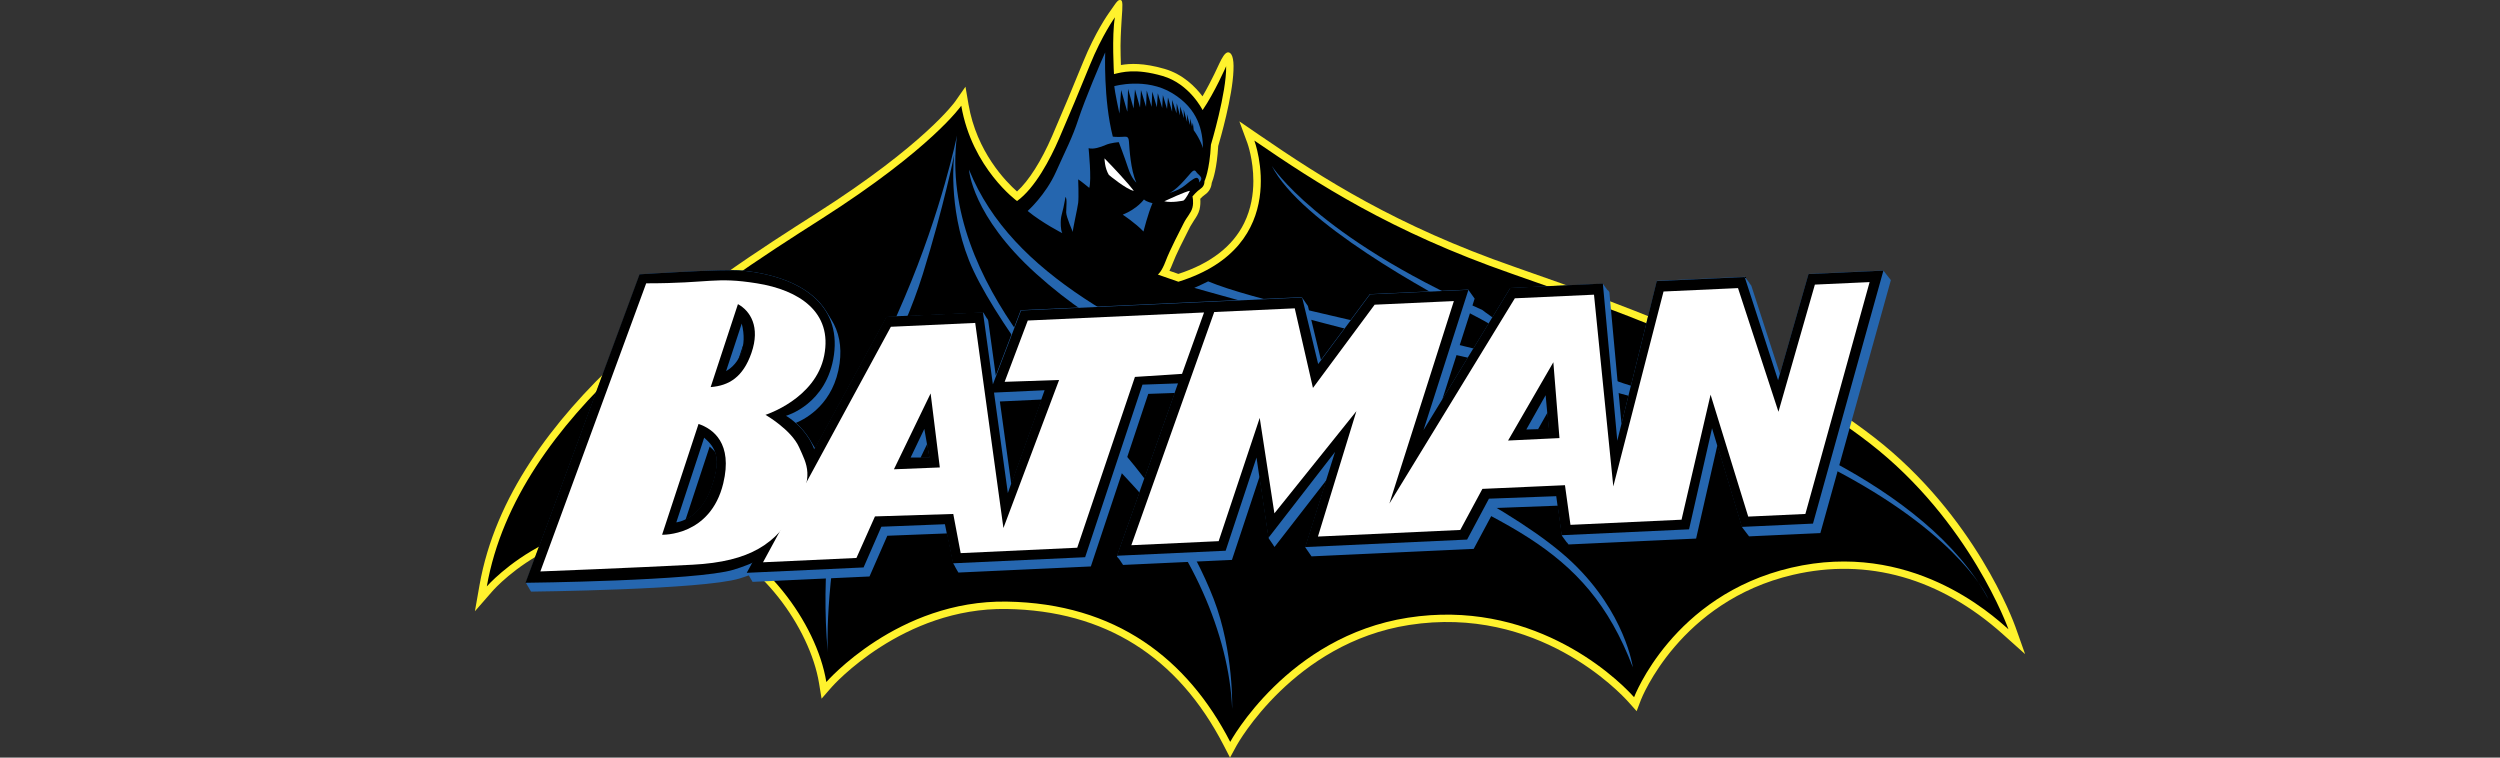 <?xml version="1.0" encoding="utf-8"?>
<!-- Generator: Adobe Illustrator 16.0.0, SVG Export Plug-In . SVG Version: 6.00 Build 0)  -->
<!DOCTYPE svg PUBLIC "-//W3C//DTD SVG 1.1//EN" "http://www.w3.org/Graphics/SVG/1.1/DTD/svg11.dtd">
<svg version="1.1" id="Layer_1" xmlns="http://www.w3.org/2000/svg" xmlns:xlink="http://www.w3.org/1999/xlink" x="0px" y="0px"
	 width="3676px" height="1114.025px" viewBox="-588.041 670.849 3676 1114.025"
	 enable-background="new -588.041 670.849 3676 1114.025" xml:space="preserve">
<rect x="-588.041" y="670.849" width="3676" height="1114.025" fill="#333333" stroke="none"/>
<g>
	<path fill="#FFF22D" d="M2375.438,1592.544c-2.359-6.615-59.246-163.289-207.218-278.215
		c-143.835-111.721-340.689-185.416-529.958-251.303c-172.86-60.191-280.419-129.063-375.799-194.455l-28.157-19.299l11.828,32.035
		c0.144,0.389,8.755,24.318,8.755,55.627c0,19.145-3.217,41.051-13.565,62.033c-16.913,34.293-49.507,59.352-96.689,74.643
		l-13.139-4.564c1.505-2.957,3.048-6.344,4.604-10.506c4.902-13.086,16.614-36.096,22.904-48.455l3.126-6.16l5.436-8.885
		c3.255-4.799,6.613-9.754,8.286-16.42c1.113-5.086,1.446-10.313,0.986-15.498c1.971-2.063,4.437-4.424,6.718-5.941
		c6.991-4.654,9.676-11.605,10.116-17.34c2.296-5.643,7.704-22.035,9.533-54.201c2.735-9.232,21.076-72.396,22.438-111.254
		c0.947-19.324-2.905-26.16-7.587-26.588c-4.631-0.416-9.391,8.301-13.048,16.121c0,0-11.53,25.797-24.889,48.561
		c-10.233-13.658-28.572-32.518-55.927-40.402c-30.959-8.922-50.686-7.949-64.03-5.615c-0.364-9.426-0.556-18.855-0.571-28.287
		c0-14.539,1.726-40.219,1.726-40.219c1.427-18.689,1.646-26.213-1.323-26.951c-3.463-0.869-5.707,1.895-9.856,7.949
		c-1.427,2.088-7.704,11.012-7.704,11.012c-0.804,1.129-19.973,28.027-37.896,72.164c-14.729,36.297-29.861,72.43-45.395,108.389
		c-16.057,37.172-34.578,66.314-51.775,81.865c-16.342-14.436-59.35-58.209-71.309-127.945l-4.475-26.121l-15.148,21.773
		c-0.428,0.623-44.875,63.033-203.171,163.873c-157.401,100.271-450.375,286.918-496.236,547.248l-6.771,38.416l25.654-29.402
		c4.799-5.498,119.556-133.926,302.649-78.195c89.815,27.328,164.393,132.41,177.699,213.406l3.734,22.762l15.161-17.393
		c1.024-1.168,103.914-117.014,257.022-114.512c144.262,2.361,251.574,69.791,318.991,200.383l9.39,18.197l9.806-17.988
		c0.816-1.518,83.85-150.67,253.571-177.076c188.893-29.391,309.498,98.727,322.623,113.42l11.906,13.334l6.354-16.719
		c0.558-1.439,56.847-144.926,223.548-183.77c109.582-25.551,216.36,4.695,308.771,87.469l32.527,29.117L2375.438,1592.544
		L2375.438,1592.544z"/>
	<path d="M825.396,826.277c0,0-43.346,63.072-206.259,166.855c-162.927,103.797-446.718,286.412-491.386,539.984
		c0,0,121.604-140.021,314.012-81.463c90.646,27.6,170.785,134.016,185.246,222.041c0,0,105.107-120.865,265.389-118.244
		c160.279,2.633,265.399,84.082,328.46,206.27c0,0,84.068-155.027,261.443-182.615c177.374-27.6,299.55,80.143,332.401,116.924
		c0,0,56.51-149.773,231.252-190.5c174.741-40.738,294.271,68.313,319.25,90.646c0,0-56.482-158.971-203.639-273.271
		c-147.154-114.305-349.496-187.867-526.844-249.631c-177.375-61.748-286.426-132.693-378.382-195.752
		c0,0,57.819,155.027-111.682,207.58l-30.22-10.518c0,0,5.408-3.58,11.517-19.871c6.109-16.303,21.726-46.158,26.484-55.666
		c4.759-9.506,10.854-14.928,12.905-23.072c2.035-8.145,0-16.291,0-16.291s6.107-7.471,12.218-11.543
		c6.107-4.072,5.421-10.854,5.421-10.854s7.471-14.93,9.507-53.631c0,0,23.073-76.703,22.397-115.393
		c0,0-16.964,38.689-34.615,64.486c0,0-19.001-38.689-59.051-50.232c-40.052-11.543-59.739-5.422-71.271-2.711
		c0,0-3.397-57.016,1.349-83.5c0,0-19,26.484-36.651,69.92c-14.761,36.371-29.922,72.576-45.484,108.609
		c-12.893,29.869-35.291,72.645-61.774,91.645C907.378,966.468,841.167,918.246,825.396,826.277L825.396,826.277z"/>
	<path fill="#FFFFFF" d="M1079.123,951.541c0,0-8.145-11.881-43.098-47.859c0,0,0,13.916,6.444,24.436
		C1042.458,928.117,1068.255,949.49,1079.123,951.541z M1123.921,966.804c0,0,33.255-15.602,37.677-15.264
		c0,0-5.771,11.879-9.507,14.252C1152.091,965.792,1134.776,969.515,1123.921,966.804z"/>
	<path fill="#2566AF" d="M1093.364,1011.279c0,0,6.459-26.146,13.241-41.75c0,0-8.832-1.699-12.555-5.422
		c0,0-9.507,13.566-31.219,22.398C1062.833,986.494,1081.834,999.048,1093.364,1011.279L1093.364,1011.279z M1127.993,955.613
		c0,0,16.29-3.736,26.809-12.557c10.531-8.818,15.953-12.217,18.326-10.182c2.374,2.037,2.711,5.771,1.362,6.783
		c0,0,4.747-3.734,3.734-7.119c-1.012-3.385-5.098-5.771-6.782-8.146c-1.688-2.387-3.063-5.098-8.146,0.338
		C1158.2,930.152,1140.211,953.562,1127.993,955.613L1127.993,955.613z M989.516,1011.941c0,0-9.845-22.063-9.845-28.846
		s1.688-20.363-1.024-22.736c0,0-1.349,8.482-3.047,15.953c-1.699,7.471-3.398,12.555-3.735,16.977
		c-0.337,4.424-0.675,14.93,2.036,20.363c0,0-28.857-14.592-50.906-32.58c0,0,26.472-23.424,41.75-57.703
		c15.265-34.277,23.423-48.545,32.93-77.391c9.494-28.846,32.917-84.174,39.363-98.09c0,0-2.71,69.582,11.206,123.887
		c0,0,5.422,0.676,12.892,0.338c7.472-0.338,10.183-1.699,10.856,7.471c0.688,9.17,2.386,41.4,10.854,59.727
		c0,0-6.782-5.084-12.218-21.725c-5.435-16.627-13.579-37.678-13.579-37.678s-11.543,0.688-19.351,4.072
		c-7.808,3.398-17.989,6.783-25.11,4.746c0,0,4.747,46.834,1.012,58.379c0,0-13.241-10.857-16.288-12.557c0,0,1.012,26.135,0,34.617
		C996.299,977.662,988.841,1009.228,989.516,1011.941L989.516,1011.941z"/>
	<path fill="#2566AF" d="M1060.447,803.218l8.91,31.348c0.096-0.025,0.19-0.057,0.285-0.092l0.984-32.955l8.146,28.846l2.035-28.17
		l7.457,26.807l1.362-25.797l7.472,24.771l1.023-24.084l7.12,24.084l1.025-22.396l6.782,23.072l1.361-20.699l6.446,21.725
		l1.012-19.002l6.108,20.363l1.361-16.979l6.108,21.051v-17.303l6.446,19.689l0.337-14.928l4.76,17.988l0.338-13.242l5.435,17.303
		l-0.338-12.906l5.098,18.664l-0.337-11.881l4.409,15.953l0.675-9.508l2.374,11.881l1.361-5.422l1.192,10.855
		c9.922,13.709,13.685,26.445,13.685,26.445c-0.649-25.137-6.344-57.273-45.252-80.879c-38.909-23.605-85.25-10.271-85.25-10.271
		c0.727,8.197,6.574,35.744,7.561,40.258L1060.447,803.218L1060.447,803.218z M1282.087,914.886c0,0,65.147,103.176,309.523,211.785
		c0,0,104.55,82.813,247.087,119.463c142.564,36.652,405.941,137.117,496.885,305.465c0,0-36.652-88.246-215.855-184.625
		c-179.189-96.402-286.449-99.113-377.42-134.404s-90.971-61.088-160.203-96.393
		C1512.872,1100.875,1324.161,997.699,1282.087,914.886L1282.087,914.886z"/>
	<path fill="#2566AF" d="M1168.044,1094.078c0,0,108.596,31.23,241.666,65.16c133.044,33.941,317.655,70.594,426.276,93.68
		c0,0-156.116-46.158-289.187-77.377c-133.045-31.23-293.233-63.811-358.395-90.957
		C1188.406,1084.583,1174.827,1091.367,1168.044,1094.078L1168.044,1094.078z M1812.9,1652.062c0,0-10.868-80.102-89.596-154.768
		c-78.753-74.666-253.869-160.203-449.376-249.813c-195.493-89.594-373.335-169.682-437.146-327.174
		c0,0,4.072,67.883,99.102,153.406c95.043,85.535,190.061,126.26,437.159,245.725
		C1620.131,1438.917,1742.307,1467.437,1812.9,1652.062L1812.9,1652.062z"/>
	<path fill="#2566AF" d="M819.132,870.076c0,0-21.725,108.623-77.378,238.941c-55.666,130.32-133.044,281.018-112.682,521.32
		c0,0-5.408-97.117,27.158-244.363c31.219-141.201,81.45-211.797,112.682-312.26c31.23-100.465,46.16-175.586,46.16-175.586
		s-9.961,76.029,21.725,155.678c31.672,79.646,146.623,230.33,236.218,325.359s146.623,225.361,150.695,333.982
		c0,0,2.724-84.174-27.146-161.563c-29.87-77.391-85.522-161.553-134.405-217.219
		C1013.263,1278.728,790.624,1091.367,819.132,870.076L819.132,870.076z"/>
	<path fill="#2566AF" d="M2191.514,1081.794l0.053-0.168l-0.155,0.014l0.025-0.17h-0.155l0.025-0.154h-0.155l0.052-0.168h-0.182
		l0.053-0.156h-0.183l0.052-0.168l-0.182,0.012l0.053-0.168h-0.183l0.052-0.168l-0.182,0.012l0.053-0.168l-0.155,0.014l0.024-0.168
		h-0.154l0.052-0.156h-0.183l0.053-0.168h-0.182l0.052-0.156h-0.183l0.053-0.168l-0.182,0.012l0.052-0.168l-0.183,0.014l0.054-0.168
		l-0.156,0.014l0.026-0.17h-0.155l0.051-0.168h-0.182l0.053-0.156h-0.182l0.052-0.168l-0.184,0.014l0.054-0.168l-0.183,0.012
		l0.053-0.168h-0.182l0.076-0.168l-0.182,0.012l0.053-0.168h-0.182l0.051-0.168h-0.182l0.053-0.17l-0.182,0.014l0.051-0.168h-0.182
		l0.053-0.17h-0.182l0.052-0.168l-0.155,0.014l0.025-0.168h-0.182l0.078-0.17h-0.183l0.052-0.168l-0.182,0.014l0.053-0.17h-0.183
		l0.052-0.168l-0.182,0.014l0.053-0.17l-0.183,0.014l0.052-0.168h-0.154l0.024-0.17l-0.155,0.014l0.053-0.168h-0.182l0.052-0.168
		l-0.183,0.012l0.053-0.168l-0.182,0.014l0.052-0.17h-0.183l0.053-0.168h-0.182l0.052-0.168l-0.155,0.012l0.025-0.168h-0.155
		l0.052-0.168h-0.182l0.053-0.17l-0.182,0.016l0.051-0.17h-0.182l0.053-0.168l-0.182,0.014l0.051-0.17h-0.182l0.053-0.168h-0.156
		l0.026-0.156h-0.155l0.025-0.168h-0.155l0.052-0.154h-0.182l0.052-0.17l-0.182,0.014l0.052-0.168h-0.182l0.052-0.17h-0.182
		l0.052-0.154h-0.182l0.078-0.17h-0.183l0.025-0.168h-0.155l0.052-0.168l-0.182,0.014l0.052-0.17h-0.182l0.052-0.168h-0.182
		l0.052-0.168l-0.154,0.012l0.024-0.168h-0.155l0.053-0.168h-0.183l0.054-0.17l-0.183,0.014l0.052-0.168h-0.183l0.054-0.156h-0.183
		l0.052-0.168h-0.183l0.053-0.17l-0.155,0.014l0.025-0.168h-0.155l0.052-0.168l-0.182,0.012l0.053-0.168h-0.183l0.052-0.168
		l-0.182,0.012l0.053-0.168h-0.183l0.052-0.168h-0.182l0.053-0.17l-0.155,0.016l0.024-0.17h-0.154l0.024-0.168h-0.155l0.053-0.168
		l-0.183,0.012l0.054-0.168l-110.088,5.098l-42.101,146.936l-42.1-129.92h-0.078l-0.054-0.154h-0.051l-0.053-0.156h-0.077
		l-0.052-0.168h-0.078l-0.052-0.156h-0.052l-0.053-0.168h-0.078l-0.052-0.154h-0.077l-0.053-0.17h-0.077l-0.053-0.154h-0.051
		l-0.054-0.156h-0.076l-0.053-0.156h-0.078l-0.052-0.168h-0.052l-0.078-0.154h-0.052l-0.052-0.156h-0.078l-0.053-0.156h-0.076
		l-0.053-0.154h-0.052l-0.053-0.156h-0.078l-0.051-0.168h-0.078l-0.052-0.156h-0.078l-0.053-0.154h-0.052l-0.052-0.156h-0.078
		l-0.052-0.154h-0.077l-0.053-0.156h-0.051l-0.054-0.168h-0.077l-0.052-0.156h-0.078l-0.052-0.156h0.225l-0.052-0.154h-0.052
		l-0.053-0.168h-0.077l-0.052-0.156h-0.078l-0.053-0.168h-0.052l-0.077-0.156h-0.053l-0.052-0.168h-0.077l-0.053-0.156h-0.077
		l-0.052-0.154h-0.053l-0.052-0.168h-0.078l-0.052-0.156h-0.078l-0.052-0.156h-0.052l-0.078-0.168h-0.053l-0.052-0.156h-0.077
		l-0.053-0.154h-0.077l-0.052-0.168h-0.053l-0.051-0.156h-0.078l-0.053-0.156h-0.078l-0.052-0.168h-0.078l-0.051-0.156h-0.053
		l-0.052-0.168h-0.078l-0.053-0.154h-0.076l-0.053-0.156h-0.053l-0.051-0.156h-0.078l-0.053-0.154h-0.077l-0.052-0.156h-0.078
		l-0.053-0.168h-0.052l-0.052-0.156h-0.077l-0.053-0.154h-0.052l-0.078-0.156h-0.077l-0.052-0.154h-0.053l-0.053-0.156h-0.077
		l-0.052-0.168h-0.053l-0.051-0.156h-0.078l-0.053-0.168h-0.076l-0.054-0.156h-0.078l-0.051-0.168h-0.078l-0.052-0.154h-0.053
		l-0.053-0.17h-0.076l-0.053-0.154h-0.052l-0.052-0.17h-0.104l-0.053-0.154h-0.052l-0.053-0.17h-0.078l-0.051-0.168h-0.053
		l-0.052-0.156h-0.077l-0.053-0.154h-0.077l-0.052-0.168h-0.078l-0.053-0.156h-0.076l-0.053-0.156h-0.053l-0.052-0.168h-0.078
		l-0.051-0.156h-0.054l-0.052-0.154h-0.077l-0.053-0.168h-0.077l-0.052-0.156h-0.078l-0.052-0.156h-0.052l-0.053-0.154h-0.078
		l-0.052-0.17l-129.27,5.98l-51.982,210.381l-17.886-194.039h-0.104l-0.026-0.17h-0.104l-0.025-0.154h-0.077l-0.025-0.17h-0.104
		l-0.024-0.168h-0.104v-0.168h-0.104l-0.025-0.156h-0.104v-0.168h-0.104l-0.026-0.156h-0.104v-0.168h-0.13v-0.156h-0.104
		l-0.025-0.168h-0.077l-0.026-0.156h-0.104l-0.025-0.168h-0.104v-0.154h-0.104l-0.024-0.168h-0.104l-0.025-0.156h-0.077
		l-0.026-0.168h-0.104l-0.025-0.17l-0.104,0.014v0.688h-0.104l-0.026-0.154h-0.104v-0.17h-0.104l-0.025-0.154h-0.104v-0.168h-0.13
		v-0.129l-0.104,0.012l-0.026-0.168h-0.104v-0.156h-0.104l-0.025-0.168h-0.104l-0.026-0.154h-0.076l-0.026-0.156h-0.104
		l-0.025-0.168h-0.077l-0.025-0.168h-0.104l-0.025-0.156h-0.104v-0.168h-0.104l-0.024-0.156h-0.104l-0.026-0.17l-0.104,0.016v-0.17
		h-0.104l-0.024-0.168h-0.104v-0.168l-0.104,0.012l-0.025-0.168h-0.104v-0.156h-0.131v-0.168h-0.104l-0.025-0.154h-0.104v-0.078
		l-0.104,0.014l-0.026-0.17h-0.104v-0.168h-0.104l-0.025-0.156h-0.104l-0.026-0.168h-0.078l-0.024-0.154h-0.104l-0.025-0.17
		l-0.104,0.014v-0.168h-0.104l-0.025-0.17h-0.104l-0.026-0.154h-0.078l-0.024-0.17h-0.104v-0.154h-0.129v-0.17h-0.104l-0.026-0.154
		h-0.104v-0.168h-0.104l-0.024-0.17l-0.104,0.014v-0.168h-0.104l-0.025-0.156h-0.104l-0.025-0.168h-0.078l-0.025-0.156h-0.104
		l-0.026-0.168h-0.104v-0.17h-0.104l-0.025-0.154h-0.104l-0.025-0.156h-0.078l-0.025-0.168h-0.104l-0.026-0.156h-0.104v-0.168
		l-0.104,0.014l-0.025-0.17h-0.104v-0.168h-0.104l-0.026-0.154h-0.104v-0.168h-0.129v-0.156h-0.104l-0.026-0.168h-0.104v-0.156
		h-0.104l-0.025-0.168h-0.104l-0.026-0.17l-0.077,0.014l-0.025-0.17h-0.104l-0.026-0.154h-0.078l-0.024-0.168l-136.078,6.291
		l-100.01,163.896l47.599-148.373l-0.154,0.012l0.051-0.168h-0.182l0.077-0.154h-0.182l0.053-0.168h-0.155l0.051-0.156h-0.182
		l0.053-0.168h-0.155l0.052-0.17h-0.182l0.052-0.168h-0.155l0.053-0.168l-0.183,0.012l0.077-0.168h-0.182l0.053-0.168h-0.182
		l0.051-0.17l-0.154,0.014l0.051-0.17h-0.154l0.051-0.168l-0.182,0.014l0.053-0.168l-0.155,0.014l0.052-0.17l-0.182,0.014
		l0.052-0.168h-0.155l0.053-0.17l-0.183,0.014l0.052-0.168h-0.154l0.052-0.17l-0.155,0.014l0.051-0.168h-0.182l0.053-0.168h-0.182
		l0.052-0.17l-0.155,0.014l0.051-0.168h-0.154l0.052-0.17h-0.183l0.054-0.168l-0.156,0.014l0.052-0.17h-0.182l0.052-0.168h-0.155
		l0.053-0.168h-0.182l0.051-0.154h-0.154l0.052-0.17h-0.155l0.051-0.168l-0.182,0.014l0.053-0.17h-0.182l0.053-0.168l-0.156,0.012
		l0.052-0.168h-0.181l0.076-0.168h-0.182l0.053-0.156h-0.156l0.053-0.168h-0.182l0.051-0.154h-0.154l0.052-0.17l-0.182,0.014
		l0.052-0.168h-0.155l0.052-0.17h-0.154l0.051-0.156h-0.182l0.053-0.168h-0.156l0.053-0.156h-0.182l0.051-0.168l-0.154,0.014
		l0.052-0.168h-0.183l0.053-0.168h-0.155l0.052-0.17l-0.181,0.014l0.051-0.168l-0.155,0.012l0.053-0.168h-0.183l0.078-0.168
		l-0.183,0.012l0.053-0.168h-0.182l0.078-0.168l-0.183,0.014l0.052-0.17h-0.156l0.054-0.168l-0.183,0.014l0.053-0.17h-0.183
		l0.077-0.168h-0.182l0.053-0.156h-0.156l0.053-0.168l-0.155,0.014l0.052-0.17h-0.182l0.052-0.168h-0.183l0.054-0.168h-0.156
		l0.052-0.154h-0.154l0.052-0.17h-0.183l0.053-0.168l-0.156,0.012l0.053-0.168h-0.182l0.052-0.156h-0.155l0.051-0.168h-0.182
		l0.053-0.156h-0.156l0.054-0.168h-0.156l0.052-0.168l-0.182,0.014l0.052-0.168h-0.182l0.053-0.17l-0.155,0.014l0.051-0.17h-0.154
		l0.052-0.168h-0.182l0.052-0.156h-0.156l0.053-0.168h-0.182l0.053-0.156h-0.156l0.052-0.168l-0.183,0.014l0.054-0.168h-0.156
		l0.053-0.168l-144.69,6.691l-71.917,96.678l-19.156-79.391h-0.078l-0.052-0.154h-0.078l-0.025-0.17h-0.078l-0.024-0.154h-0.078
		l-0.052-0.154h-0.053l-0.052-0.156h-0.078l-0.025-0.156h-0.077l-0.053-0.154h-0.052l-0.052-0.156h-0.078l-0.025-0.154h-0.077
		l-0.026-0.156h-0.077l-0.053-0.168h-0.052l-0.053-0.156h-0.052l-0.052-0.154h-0.078l-0.025-0.17h-0.078l-0.052-0.154h-0.052
		l-0.052-0.156h-0.078l-0.025-0.154h-0.078l-0.052-0.17h-0.052l-0.052-0.154h-0.078l-0.025-0.17h-0.078l-0.024-0.154h-0.078
		l-0.052-0.17h-0.078l-0.025-0.154h-0.078l-0.025-0.17h-0.077l-0.053-0.154h-0.077l-0.025-0.168h-0.078l-0.026-0.156h-0.077
		l-0.053-0.168h-0.051l-0.053-0.156h-0.077l-0.026-0.156h-0.078l-0.024-0.168h-0.078l-0.052-0.154h-0.053l-0.052-0.156h-0.078
		l-0.024-0.168h-0.078l-0.053-0.156h-0.052l-0.052-0.168h-0.052l-0.052-0.156h-0.078l-0.025-0.154h-0.078l-0.025-0.156h-0.077
		l-0.053-0.168h-0.077l-0.026-0.156h-0.077l-0.026-0.168h-0.077l-0.052-0.156h-0.078l-0.025-0.154h-0.077l-0.026-0.168h-0.077
		l-0.053-0.156h-0.077l-0.025-0.156h-0.078l-0.025-0.168h-0.078l-0.052-0.156h-0.052l-0.052-0.154h-0.077l-0.026-0.168h-0.078
		l-0.025-0.156h-0.077l-0.053-0.156h-0.052l-0.052-0.168h-0.078l-0.025-0.156h-0.077l-0.026-0.154h-0.077l-0.052-0.156h-0.052
		l-0.054-0.154h-0.077l-0.025-0.156h-0.077l-0.052-0.154h-0.054l-0.052-0.156h-0.077l-0.025-0.168h-0.077l-0.053-0.156h-0.053
		l-0.052-0.168h-0.077l-0.025-0.156h-0.078l-0.025-0.168h-0.078l-0.052-0.154h-0.077l-0.026-0.17h-0.077l-0.025-0.154h-0.078
		l-0.052-0.156h-0.052l-0.053-0.156h-0.078l-0.024-0.154h-0.078l-0.026-0.156h-0.077l-0.052-0.168h-0.052l-0.053-0.156h-0.077
		l-0.026-0.154h-0.077l-0.025-0.156h-0.078l-0.053-0.154h-0.052l-0.052-0.156h-0.077l-0.026-0.156h-0.077l-0.053-0.154
		l-413.294,19.117l-36.69,96.209l-11.154-80.943h-0.078l-0.013-0.154h-0.078l-0.013-0.17h-0.091l-0.014-0.156h-0.078l-0.013-0.154
		h-0.078l-0.013-0.154h-0.078l-0.013-0.156h-0.078l-0.025-0.156h-0.078l-0.013-0.154h-0.078l-0.013-0.156h-0.078l-0.025-0.154h0.688
		l-0.026-0.156h-0.077l-0.025-0.154h-0.078l-0.025-0.17h-0.078l-0.024-0.154h-0.078l-0.026-0.156h-0.077l-0.025-0.168h-0.077
		l-0.014-0.156h-0.078l-0.025-0.154h-0.077l-0.014,0.816h-0.078l-0.013-0.156h-0.077l-0.015-0.154h-0.076l-0.026-0.17h-0.078
		l-0.013-0.154h-0.092l-0.024-0.156h-0.078l-0.013-0.156h-0.078l-0.014-0.154h-0.077l-0.014-0.168h-0.077l-0.014-0.156h-0.13
		l-0.013-0.156h-0.078l-0.025-0.168h-0.078l-0.024-0.156h-0.078l-0.013-0.154h-0.078l-0.026-0.168h-0.077l-0.025-0.105h-0.077
		l-0.026-0.154h-0.078l-0.025-0.17h-0.077l-0.025-0.154h-0.078l-0.013-0.156h-0.078l-0.013-0.154h-0.078l-0.013-0.156h-0.078
		l-0.014-0.154h-0.078l-0.013-0.156h-0.077l-0.014-0.156h-0.078l-0.025-0.154h-0.078l-0.013-0.154h-0.077l-0.014-0.156h-0.078
		l-0.013-0.156h-0.077l-0.026-0.156h-0.077l-0.014-0.154h-0.078l-0.024-0.168h-0.078l-0.013-0.156h-0.078l-0.014-0.156h-0.078
		l-0.024-0.154h-0.078l-0.013-0.154h-0.078l-0.025-0.156h-0.078l-0.013-0.168h-0.078l-0.025-0.156h-0.077l-0.014-0.156h-0.078
		l-0.024-0.154h-0.078l-0.013-0.168h-0.078l-0.014-0.156h-0.078l-0.013-0.168h-0.078l-0.024-0.156h-0.078l-0.014-0.168h-0.078
		l-0.013-0.156h-0.078l-0.013-0.154h-0.078l-0.013-0.156h-0.078l-0.013-0.156h-0.077l-0.015-0.154h-0.077l-0.025-0.17h-0.078
		l-0.013-0.154h-0.077l-0.026-0.156h-0.078l-0.013-0.154h-0.078l-0.024-0.156h-0.094l-0.025-0.154H858.5l-0.025-0.168h-0.078
		l-0.024-0.156h-0.285l-0.014-0.168h-0.077l-0.026-0.156h-0.078l-0.013-0.156h-0.077l-0.014-0.154l-142.097,6.563l-105.225,193.08
		l-0.402-0.713l-0.129-0.207l-0.064-0.105l-0.13-0.221l-0.064-0.104l-0.117-0.193l-0.104-0.156
		c-0.029-0.059-0.064-0.115-0.104-0.168l-0.063-0.117l-0.117-0.193l-0.091-0.143c-0.042-0.061-0.081-0.119-0.116-0.184l-0.078-0.129
		l-0.117-0.195l-0.09-0.143l-0.104-0.168c-0.033-0.045-0.064-0.092-0.091-0.143l-0.116-0.195c-0.025-0.035-0.049-0.074-0.064-0.117
		l-0.116-0.193l-0.091-0.154l-0.091-0.143l-0.104-0.17l-0.104-0.168l-0.09-0.145l-0.104-0.168l-0.104-0.168l-0.077-0.143
		l-0.116-0.195l-0.052-0.104c-0.052-0.068-0.096-0.143-0.13-0.221l-0.078-0.115l-0.116-0.195l-0.078-0.129l-0.117-0.195
		l-0.063-0.104l-0.131-0.219l-0.078-0.117l-0.104-0.184l-0.091-0.143l-0.104-0.182l-0.091-0.143
		c-0.038-0.053-0.067-0.107-0.091-0.17l-0.104-0.168l-0.078-0.143l-0.116-0.195c-0.029-0.041-0.056-0.084-0.078-0.129l-0.104-0.168
		l-0.091-0.143l-0.104-0.184l-0.091-0.154c-0.029-0.061-0.063-0.115-0.104-0.168l-0.077-0.145c-0.026-0.064-0.078-0.115-0.117-0.182
		l-0.091-0.143l-0.104-0.168l-0.092-0.156l-0.091-0.143l-0.116-0.195l-0.077-0.129l-0.117-0.182l-0.091-0.156l-0.092-0.143
		l-0.115-0.182L603.84,1319l-0.104-0.168l-0.078-0.131l-0.104-0.193l-0.092-0.131l-0.104-0.182l-0.09-0.154
		c-0.042-0.059-0.081-0.119-0.117-0.182l-0.091-0.145l-0.078-0.143l-0.104-0.182l-0.078-0.143l-0.115-0.182l-0.092-0.145
		l-0.104-0.168l-0.091-0.154l-0.104-0.17c-5.467-8.879-12.238-16.887-20.091-23.748c15.759-6.523,56.237-28.768,64.33-87.52
		c3.476-25.24-1.089-46.68-12.14-64.33l-0.104-0.17l-0.078-0.115c-0.042-0.059-0.081-0.119-0.116-0.182l-0.091-0.145l-0.104-0.168
		l-0.104-0.168l-0.104-0.168c-0.029-0.043-0.055-0.086-0.078-0.131c-0.039-0.055-0.073-0.109-0.104-0.168l-0.104-0.17l-0.091-0.154
		c-0.03-0.061-0.064-0.115-0.104-0.17c-0.018-0.043-0.044-0.084-0.078-0.115l-0.116-0.195l-0.064-0.129l-0.13-0.193
		c-0.026-0.037-0.048-0.076-0.064-0.117c-0.042-0.051-0.077-0.109-0.104-0.17l-0.091-0.143c-0.029-0.059-0.064-0.115-0.104-0.168
		l-0.091-0.168l-0.091-0.156c-0.035-0.049-0.065-0.102-0.092-0.156l-0.091-0.143l-0.116-0.193l-0.077-0.117l-0.116-0.193
		c-0.029-0.041-0.057-0.086-0.078-0.131l-0.117-0.193l-0.077-0.131l-0.104-0.168l-0.093-0.145l-0.104-0.154
		c-0.029-0.059-0.064-0.115-0.104-0.168l-0.104-0.156l-0.104-0.168c-0.028-0.041-0.055-0.086-0.077-0.131l-0.117-0.182l-0.077-0.129
		c-0.042-0.059-0.081-0.119-0.117-0.182c-0.025-0.051-0.056-0.1-0.091-0.145l-0.116-0.168l-0.078-0.143l-0.104-0.17
		c-0.042-0.051-0.077-0.107-0.104-0.168l-0.077-0.143l-0.104-0.168l-0.104-0.156l-0.092-0.156l-0.091-0.143l-0.091-0.156
		l-0.104-0.168l-0.104-0.168l-0.091-0.143l-0.092-0.17l-0.091-0.143c-0.028-0.059-0.063-0.115-0.104-0.168l-0.091-0.143
		c-0.03-0.061-0.064-0.117-0.104-0.17l-0.104-0.154l-0.091-0.131l-0.104-0.182l-0.091-0.143l-0.078-0.145
		c-0.041-0.059-0.08-0.119-0.116-0.182l-0.091-0.143c-0.039-0.039-0.052-0.105-0.091-0.156l-0.104-0.168l-0.091-0.156l-0.091-0.143
		c-0.03-0.059-0.064-0.115-0.104-0.168l-0.09-0.156l-0.091-0.143l-0.091-0.156l-0.117-0.168l-0.078-0.129
		c-0.029-0.059-0.063-0.115-0.104-0.17l-0.091-0.154l-0.091-0.143c-0.029-0.061-0.063-0.115-0.104-0.17
		c-20.973-33.721-65.484-53.604-122.668-59.52c-26.575-2.748-151.188,5.5-151.188,5.5l-167.673,453.566h0.143l-0.052,0.168
		l0.143-0.014l-0.052,0.156h0.143l-0.052,0.168h0.143l-0.052,0.168l0.143-0.012l-0.052,0.168l0.143-0.014l-0.052,0.17h0.156
		l-0.052,0.168h0.143l-0.052,0.156h0.156l-0.065,0.154h0.143l-0.052,0.154h0.143l-0.052,0.17h0.143l-0.052,0.154h0.156l-0.064,0.17
		l0.156-0.014l-0.065,0.17h0.156l-0.052,0.154h0.143l-0.052,0.168l0.143-0.014l-0.052,0.17h0.143l-0.065,0.154h0.156l-0.052,0.17
		h0.143l-0.052,0.154h0.143l-0.052,0.156h0.156l-0.052,0.168h0.143l-0.052,0.156h0.143l-0.052,0.168l0.143-0.014l-0.052,0.17h0.143
		l-0.052,0.154h0.156l-0.065,0.156h0.143l-0.052,0.168h0.156l-0.065,0.156h0.156l-0.065,0.154h0.156l-0.064,0.17h0.156l-0.065,0.168
		l0.156-0.014l-0.065,0.168l0.156-0.014l-0.052,0.17h0.143l-0.052,0.168h0.143l-0.052,0.156l0.156-0.014l-0.052,0.168h0.143
		l-0.052,0.156h0.143l-0.052,0.168h0.155l-0.052,0.156h0.143l-0.052,0.168l0.143-0.012l-0.052,0.168h0.143l-0.052,0.154h0.156
		l-0.065,0.168l0.143-0.012l-0.052,0.168h0.143l-0.052,0.156h0.155l-0.064,0.168h0.155l-0.064,0.156h0.155l-0.052,0.154h0.144
		l-0.052,0.156h0.143l-0.052,0.168h0.143l-0.052,0.168l0.143-0.012l-0.052,0.168l0.143-0.014l-0.052,0.17h0.143l-0.052,0.154h0.143
		l-0.052,0.168l0.155-0.012l-0.052,0.168h0.143l-0.052,0.156h0.143l-0.052,0.168h0.143l-0.052,0.156h0.143l-0.052,0.154h0.156
		l-0.065,0.168h0.155l-0.064,0.156h0.155l-0.052,0.168h0.143l-0.052,0.156h0.143l-0.052,0.156h0.143l-0.052,0.154h0.143
		l-0.052,0.168h0.156l-0.052,0.156h0.143l-0.052,0.168h0.143l-0.052,0.156h0.156l-0.052,0.154h0.143l-0.052,0.156h0.143
		l-0.052,0.168h0.143l-0.052,0.168h0.143l-0.052,0.156h0.156l-0.064,0.156h0.156l-0.065,0.154h0.156l-0.052,0.17h0.143l-0.065,0.154
		l0.156-0.014l-0.065,0.184c0,0,252.327-2.764,306.463-19.248c4.708-1.428,9.299-2.996,13.824-4.656h0.026l-0.091,0.182l0.194-0.012
		l-0.092,0.168h0.183l-0.091,0.156h0.193l-0.091,0.168l0.182-0.014l-0.091,0.17l0.182-0.016l-0.091,0.184l0.183-0.014l-0.092,0.168
		l0.194-0.012l-0.09,0.168l0.182-0.014l-0.092,0.182l0.183-0.012l-0.091,0.168l0.183-0.014l-0.092,0.17l0.182-0.016l-0.09,0.184
		l0.181-0.014l-0.091,0.168l0.195-0.014l-0.092,0.17h0.182l-0.09,0.156h0.182l-0.092,0.168l0.182-0.014l-0.09,0.182l0.182-0.012
		l-0.092,0.168l0.182-0.014l-0.09,0.168l0.183-0.014l-0.093,0.17h0.183l-0.09,0.168l0.193-0.014l-0.091,0.17l0.182-0.014
		l-0.091,0.168h0.182l-0.091,0.168l0.183-0.012l-0.092,0.168l0.182-0.014l-0.09,0.17h0.182l-0.092,0.168l0.182-0.014l-0.09,0.17
		l0.194-0.014l-0.091,0.182l0.182-0.014l-0.091,0.17h0.182l-0.091,0.154h0.194l-0.092,0.156h0.183l-0.091,0.168l0.193-0.014
		l-0.091,0.17h0.183l-0.092,0.154h0.183l-0.091,0.17l0.193-0.014l-0.091,0.182l0.182-0.014l-0.091,0.168l0.195-0.012l-0.092,0.168
		l0.194-0.014l-0.091,0.182l0.194-0.012l-0.091,0.168l0.182-0.014l-0.091,0.17h0.193l-0.091,0.154h0.182l-0.091,0.168l0.183-0.014
		l-0.092,0.17l0.183-0.014l-0.091,0.182l0.182-0.014l-0.091,0.17l0.182-0.014l-0.091,0.168l0.194-0.014l-0.091,0.184l0.182-0.014
		l-0.091,0.168l0.182-0.014l-0.091,0.17l0.182-0.014l-0.091,0.182l0.194-0.014l-0.092,0.17l0.183-0.014l-0.091,0.182l0.193-0.014
		l-0.09,0.156h0.182l-0.092,0.168l0.183-0.014l-0.091,0.184l0.183-0.014l-0.092,0.168l0.194-0.014l-0.091,0.17l172.019-7.926
		l26.187-59.881l88.116-3.449l9.04,44.59h0.063l0.039,0.154h0.064l0.025,0.17l0.065-0.014l0.025,0.168h0.063l0.026,0.156h0.078
		l0.024,0.154h0.065l0.024,0.17h0.064l0.026,0.154h0.064l0.025,0.156h0.063l0.039,0.168h0.065l0.025,0.168l0.064-0.012l0.039,0.168
		l0.064-0.014l0.024,0.17h0.078l0.026,0.168h0.063l0.026,0.156h0.077l0.025,0.154h0.064l0.026,0.156h0.063l0.026,0.168h0.063
		l0.026,0.156h0.064l0.038,0.168l0.065-0.014l0.025,0.17h0.063l0.039,0.154h0.065l0.024,0.168l0.065-0.014l0.025,0.17h-0.104
		l0.026,0.156h0.063l0.026,0.168h0.063l0.039,0.154h0.065l0.025,0.156h0.063l0.039,0.154h0.065l0.024,0.17h0.065l0.024,0.168
		l0.065-0.012l0.025,0.168l0.064-0.014l0.025,0.168h0.065l0.024,0.156h0.065l0.024,0.168h0.064l0.026,0.156h0.064l0.025,0.154h0.063
		l0.026,0.17h0.064l0.038,0.154h0.065l0.025,0.156h0.064l0.025,0.168h0.064l0.025,0.156h0.064l0.025,0.168l0.065-0.014l0.024,0.17
		h0.064l0.025,0.154h0.065l0.025,0.156h0.063l0.039,0.168h0.065l0.024,0.168l0.065-0.012l0.039,0.154h0.063l0.025,0.17h0.078
		l0.025,0.168l0.064-0.014l0.026,0.168l0.077-0.012l0.025,0.168h0.064l0.025,0.168h0.064l0.025,0.156h0.064l0.026,0.156h0.063
		l0.039,0.154h0.065l0.024,0.168h0.064l0.026,0.156h0.064l0.025,0.168l0.063-0.014l0.026,0.17h0.063l0.026,0.154h0.064l0.025,0.17
		l0.064-0.014l0.026,0.168h0.063l0.026,0.156h0.063l0.039,0.168h0.065l0.038,0.156h0.064l0.039,0.154h0.064l0.024,0.156h0.065
		l0.026,0.168h0.076l0.026,0.168l0.064-0.012l0.025,0.168l0.077-0.014l0.026,0.17h0.063l0.026,0.154h0.063l0.039,0.17h0.064
		l0.026,0.154h0.064l0.025,0.156h0.063l0.026,0.168h0.065l0.024,0.156h0.064l0.026,0.154h0.063l0.026,0.17h0.063l0.026,0.154
		l194.806-8.975l84.396-253.742l39.104-1.359l-85.211,240.291h0.155l-0.052,0.154h0.168l-0.064,0.154h0.169l-0.052,0.17l0.154-0.014
		l-0.052,0.168h0.169l-0.052,0.156h0.155l-0.053,0.168l0.17-0.014l-0.065,0.17h0.169l-0.052,0.168l0.155-0.014l-0.053,0.17
		l0.169-0.014l-0.052,0.168l0.168-0.014l-0.052,0.184l0.155-0.014l-0.052,0.168h0.155l-0.052,0.156h0.169l-0.053,0.168l0.168-0.014
		l-0.063,0.17l0.168-0.014l-0.063,0.168h0.168l-0.052,0.17l0.155-0.014l-0.052,0.168l0.169-0.014l-0.053,0.184l0.168-0.014
		l0.183-0.352l0.169-0.012l-0.065,0.168h0.169l-0.052,0.168l0.155-0.025l-0.052,0.182l0.155-0.014l-0.053,0.17h0.156l-0.052,0.154
		h0.154l-0.052,0.17l0.155-0.014l-0.052,0.182l0.169-0.014l-0.053,0.17l0.155-0.014l-0.052,0.168l0.169-0.014l-0.064,0.17h0.168
		l-0.052,0.168l0.169-0.014l-0.052,0.17l0.155-0.014l-0.053,0.168h0.169l-0.064,0.17l0.169-0.014l-0.064,0.168l0.168-0.014
		l-0.052,0.17h0.169l-0.052,0.168l0.155-0.014l-0.053,0.17l0.169-0.014l-0.064,0.182l0.169-0.014l-0.052,0.17h0.154l-0.052,0.154
		h0.169l-0.052,0.168l0.168-0.014l-0.064,0.17l0.169-0.014l-0.053,0.168h0.156l-0.052,0.156h0.169l-0.054,0.17l0.156-0.016
		l-0.052,0.184l0.155-0.014l-0.053,0.168l0.169-0.014l-0.064,0.17l0.169-0.014l-0.052,0.182l0.154-0.014l-0.052,0.17l0.169-0.014
		l-0.052,0.168h0.155l-0.053,0.156h0.169l-0.053,0.168l0.156-0.014l-0.052,0.17l0.169-0.014l-0.054,0.182l0.156-0.014l-0.052,0.17
		l0.168-0.014l-0.052,0.168l0.155-0.014l-0.053,0.182l0.169-0.012l-0.052,0.168l0.169-0.014l-0.065,0.17h0.156l-0.052,0.168
		l0.168-0.014l-0.052,0.17l0.155-0.016l-0.053,0.17h0.169l-0.052,0.154h0.156l-0.054,0.17l0.169-0.014l-0.063,0.182l0.168-0.012
		l-0.064,0.168l0.169-0.014l-0.053,0.17l0.156-0.016l-0.052,0.17h0.169l-0.054,0.168l0.169-0.014l-0.063,0.17l0.168-0.014
		l-0.064,0.17l0.169-0.016l-0.053,0.184l0.169-0.014l-0.063,0.168h0.169l-0.065,0.168l0.169-0.012l-0.064,0.168l0.169-0.014
		l-0.053,0.17l0.169-0.014l-0.053,0.182l0.156-0.014l-0.052,0.17h0.169l-0.065,0.154l160.177-7.379l40.699-122.721l13.424,91.242
		l0.077-0.092l0.052,0.246l0.078-0.076l0.026,0.244l0.077-0.104l0.025,0.271l0.077-0.104l0.054,0.26l0.052-0.104l0.052,0.26
		l0.078-0.092l0.025,0.246l0.077-0.092l0.025,0.26l0.078-0.104l0.024,0.26l0.078-0.092l0.053,0.246l0.052-0.09l0.052,0.258
		l0.078-0.104l0.026,0.26l0.077-0.09l0.052,0.246l0.052-0.092l0.052,0.26l0.078-0.09l0.026,0.246l0.077-0.092l0.025,0.26
		l0.077-0.104l0.053,0.26l0.053-0.092l0.052,0.246l0.052-0.09l0.052,0.246l0.078-0.092l0.025,0.26l0.078-0.09l0.024,0.246
		l0.078-0.092l0.053,0.246l0.052-0.09l0.052,0.26l0.078-0.092l0.025,0.26l0.077-0.104l0.053,0.246l0.052-0.078l0.052,0.246
		l0.053-0.09l0.052,0.26l0.078-0.104l0.025,0.26l0.077-0.104l0.026,0.258l0.078-0.09l0.052,0.246l0.052-0.09l0.052,0.258
		l0.078-0.104l0.025,0.26l0.078-0.092l0.024,0.26l0.104-0.104l0.025,0.258l0.078-0.09l0.025,0.246l0.078-0.09l0.025,0.258
		l0.077-0.104l0.053,0.26l0.052-0.092l0.052,0.248l0.078-0.092l0.025,0.26l0.077-0.105l0.026,0.262l0.077-0.105l0.026,0.26
		l0.077-0.09l0.053,0.246l0.077-0.078l0.025,0.246l0.078-0.09l0.025,0.258l0.078-0.104l0.052,0.26l0.052-0.09l0.052,0.246
		l0.078-0.092l0.025,0.246l0.078-0.092l0.024,0.262l0.078-0.092l0.052,0.246l0.053-0.092l0.052,0.246l0.078-0.09l0.024,0.26
		l0.078-0.104l0.026,0.258l0.077-0.09l0.052,0.246l0.052-0.09l0.054,0.258l0.076-0.09l0.026,0.246l0.078-0.092l0.051,0.26
		l0.053-0.104l0.053,0.258l0.052-0.09l0.052,0.246l0.078-0.092l0.025,0.248l0.077-0.092l0.025,0.26l0.078-0.092l0.052,0.248
		l0.052-0.092l0.053,0.246l-0.363-0.531l0.026,0.246l0.077-0.104l0.025,0.271l0.078-0.104l0.052,0.246l0.052-0.078l0.053,0.246
		l0.078-0.09l0.024,0.26l0.078-0.104l0.025,0.26l0.078-0.105l0.052,0.262l0.052-0.092l0.052,0.246l0.078-0.092l0.026,0.26
		l0.077-0.09l0.025,0.246l0.077-0.092l0.052,0.26l0.054-0.104l0.052,0.26l0.077-0.092l0.026,0.246l0.076-0.09l0.026,0.26
		l0.078-0.092l0.052,0.246l0.052-0.09l0.053,0.246l0.077-0.092l0.025,0.26l0.078-0.092l0.025,0.246l0.078-0.09l0.052,0.246
		l0.052-0.09l0.052,0.258l76.548-98.621l-31.257,99.35l0.155-0.014l-0.052,0.168h0.155l-0.053,0.168l0.183-0.012l-0.077,0.168
		l0.181-0.014l-0.052,0.17h0.156l-0.053,0.168l0.182-0.014l-0.077,0.17l0.182-0.016l-0.052,0.184l0.155-0.014l-0.052,0.168
		l0.154-0.014l-0.052,0.17h0.182l-0.052,0.156h0.155l-0.051,0.168l0.154-0.014l-0.052,0.168l0.155-0.014l-0.052,0.182l0.182-0.012
		l-0.052,0.168l0.155-0.014l-0.053,0.17l0.155-0.014l-0.051,0.182l0.155-0.012l-0.026,0.168l0.156-0.014l-0.053,0.168l0.155-0.014
		l-0.052,0.182l0.155-0.012l-0.053,0.168l0.183-0.014l-0.077,0.17h0.181l-0.052,0.154h0.156l-0.053,0.17l0.182-0.014l-0.052,0.182
		l0.155-0.014l-0.052,0.168l0.155-0.012l-0.052,0.168h0.154l-0.052,0.156h0.182l-0.052,0.168l0.155-0.014l-0.052,0.17h0.155
		l-0.052,0.154h0.183l-0.054,0.168l0.156-0.012l-0.052,0.168h0.155l-0.053,0.168l0.155-0.012l-0.052,0.168l0.182-0.014l-0.052,0.17
		l0.156-0.014l-0.053,0.182l0.155-0.014l-0.052,0.168h0.182l-0.052,0.156h0.155l-0.052,0.168l0.154-0.012l-0.052,0.168l0.156-0.014
		l-0.052,0.17h0.181l-0.052,0.168l0.155-0.014l-0.052,0.168l0.155-0.014l-0.052,0.182l0.182-0.012l-0.052,0.168l0.155-0.014
		l-0.053,0.17l0.155-0.014l-0.052,0.182l0.156-0.014l-0.053,0.17l0.183-0.014l-0.053,0.168h0.155l-0.052,0.156h0.182l-0.078,0.168
		l0.183-0.014l-0.052,0.17l0.154-0.014l-0.052,0.182l0.156-0.014l-0.053,0.17l0.182-0.014l-0.052,0.168l0.156-0.014l-0.053,0.182
		l0.155-0.012l-0.052,0.168l0.154-0.014l-0.052,0.17h0.183l-0.053,0.168l0.155-0.014l-0.052,0.17h0.156l-0.053,0.154h0.155
		l-0.026,0.156h0.156l-0.052,0.168l0.155-0.014l-0.053,0.182l0.155-0.012l-0.052,0.168l0.182-0.014l-0.052,0.17h0.156l-0.053,0.154
		h0.155l-0.052,0.168l0.183-0.014l-0.078,0.17h0.182l-0.052,0.154h0.155l-0.053,0.17l0.183-0.014l-0.078,0.17h0.182l-0.052,0.168
		l0.156-0.014l-0.053,0.168l0.183-0.014l-0.078,0.17l0.182-0.014l-0.052,0.182l0.155-0.014l-0.052,0.17h0.154l-0.052,0.154h0.182
		l-0.052,0.168l0.156-0.012l-0.053,0.168l0.155-0.014l-0.052,0.17l238.553-11l32.166-60.127l91.578-3.41l6.083,44.447l0.104-0.014
		l0.025,0.168h0.104l0.026,0.156h0.076l0.026,0.168h0.104l0.024,0.168l0.078-0.012l0.024,0.168l0.104-0.014l0.026,0.17h0.076
		l0.026,0.154h0.104l0.025,0.168l0.077-0.014l0.025,0.17h0.104l0.025,0.154h0.104l0.025,0.17h0.078l0.025,0.156h0.104v0.154h0.104
		l0.026,0.154h0.104l0.025,0.17h0.078l0.025,0.168l0.104-0.014l0.026,0.17l0.077-0.014l0.025,0.168h0.104l0.026,0.168l0.076-0.012
		l0.026,0.168l0.104-0.014l0.024,0.17h0.078l0.026,0.168h0.104l0.026,0.156h0.077l0.025,0.154h0.104l0.024,0.168l0.078-0.012
		l0.025,0.168h0.104l0.026,0.156h0.104v0.168l0.104-0.014l0.025,0.17h0.104l0.026,0.154h0.077l0.025,0.168l0.104-0.012l0.024,0.168
		l0.078-0.014l0.025,0.182l0.104-0.012l0.026,0.168h0.104v0.156h0.104l0.026,0.168l0.104-0.014l0.025,0.168l0.078-0.012l0.026,0.168
		h0.104v0.168l0.104-0.012l0.026,0.168l0.104-0.014l0.024,0.17h0.078l0.024,0.154h0.104l0.026,0.168h0.076l0.026,0.168l0.104-0.012
		l0.025,0.168l0.077-0.014l0.025,0.17h0.104l0.025,0.154h0.104v0.17l0.104-0.014l0.024,0.168h0.078l0.025,0.156h0.104l0.026,0.168
		l0.104-0.014v0.17h0.104l0.025,0.168l0.104-0.014l0.026,0.17h0.077l0.025,0.154h0.104l0.026,0.168l0.076-0.012l0.026,0.168h0.104
		l0.024,0.156h0.078l0.026,0.168l0.104-0.014l0.026,0.17l0.104-0.014v0.168H1716l0.025,0.168h0.078l0.024,0.156h0.104l0.025,0.156
		h0.104v0.168l0.104-0.014l0.025,0.17h0.104l0.026,0.154h0.077l0.026,0.168l0.104-0.014l0.025,0.17h0.078l0.024,0.154h0.104
		l0.025,0.17l0.077-0.014l0.026,0.182l0.104-0.014l0.026,0.168l0.104-0.012v0.168h0.104l0.025,0.156h0.104l0.026,0.168h0.076
		l0.026,0.156h0.104v0.154h0.104l0.025,0.168h0.104l0.026,0.156h0.104v0.156l187.659-8.652l31.359-137.635l36.55,121.396
		l0.077-0.014l0.053,0.156h0.077l0.053,0.168h0.078l0.051,0.17h0.078l0.024,0.154h0.078l0.054,0.156h0.077l0.052,0.154h0.078
		l0.024,0.17h0.078l0.053,0.154h0.076l0.053,0.17l0.078-0.014l0.052,0.168h0.053l0.051,0.156h0.078l0.054,0.168l0.076-0.014
		l0.053,0.17l0.052-0.014l0.052,0.168h0.078l0.052,0.17h0.078l0.052,0.154h0.078l0.051,0.154H1976l0.026,0.17h0.077l0.053,0.154
		h0.077l0.052,0.17l0.053-0.014l0.077,0.168l0.052-0.012l0.053,0.168h0.078l0.052,0.154h0.078l0.051,0.17h0.053l0.052,0.154h0.078
		l0.053,0.156h0.076l0.053,0.168h0.053l0.077,0.156h0.052l0.053,0.154h0.077l0.052,0.17h0.078l0.051,0.154h0.054l0.052,0.17
		l0.077-0.014l0.053,0.168h0.077l0.053,0.156h0.077l0.052,0.154h0.053l0.052,0.17h0.078l0.052,0.154h0.078l0.025,0.156h0.078
		l0.078,0.168h0.051l0.053,0.17l0.078-0.014l0.051,0.168l0.078-0.014l0.025,0.17h0.078l0.053,0.168h0.076l0.053,0.156h0.078
		l0.052,0.154h0.052l0.053,0.156h0.076l0.053,0.168h0.078l0.051,0.156h0.078l0.025,0.168l0.078-0.014l0.053,0.17h0.077l0.052,0.154
		h0.078l0.053,0.17l0.076-0.016l0.026,0.17h0.078l0.052,0.154h0.078l0.051,0.17h0.078l0.053,0.154h0.051l0.054,0.156h0.077
		l0.052,0.168h0.078l0.052,0.156h0.077l0.026,0.168l0.078-0.014l0.052,0.17l0.077-0.014l0.052,0.168h0.053l0.052,0.156h0.104
		l0.026,0.168h0.076l0.053,0.156h0.078l0.052,0.154h0.052l0.052,0.17h0.078l0.052,0.168l0.078-0.014l0.051,0.17l0.078-0.014
		l0.053,0.168h0.052l0.053,0.17h0.077l0.052,0.154l0.078-0.014l0.052,0.17h0.053l0.052,0.154h0.078l0.052,0.17h0.078l0.052,0.154
		h0.077l0.053,0.17l0.051-0.016l0.054,0.17h0.077l0.052,0.154h0.078l0.024,0.17l0.104-0.014l0.052,0.168l104.873-4.836
		l103.681-372.025l-0.895-0.959L2191.514,1081.794z M1689.688,1301.853l-16.342,0.453l14.086-24.914L1689.688,1301.853
		L1689.688,1301.853z M882.189,1261.179l61.465-2.865l-44.644,124.859L882.189,1261.179z M455.434,1327.468
		c3.021,2.633,5.771,5.268,8.172,8.066c4.099,11.154,3.515,26.031-4.526,49.713c-10.532,31.063-27.418,44.268-39.144,49.908
		L455.434,1327.468z M505.483,1175.619c-0.813,8.563-3.539,16.832-7.978,24.201L505.483,1175.619z M778.887,1344.005h-13.41
		l9.83-20.531L778.887,1344.005z"/>
	<path d="M638.229,1192.427c10.077-73.305-47.639-114.691-134.703-123.705c-26.563-2.75-151.189,5.498-151.189,5.498
		L184.65,1527.787c0,0,251.977-2.75,306.048-19.248c54.058-16.484,97.13-45.809,119.127-118.193
		c21.982-72.383-42.151-108.113-42.151-108.113S628.151,1265.732,638.229,1192.427L638.229,1192.427z M458.637,1384.847
		c-17.418,51.309-52.229,54.059-52.229,54.059l40.983-124.523C464.11,1329.011,472.631,1343.615,458.637,1384.847z
		 M479.609,1216.525l23.008-69.906C511.281,1180.482,498.947,1205.501,479.609,1216.525z"/>
	<path d="M2071.181,1073.818l-44.733,156.184l-49.115-151.824l-129.296,5.965l-58.015,234.74l-21.229-231.057l-136.079,6.291
		l-127.648,209.188l66.095-206.348l-144.69,6.689l-76.274,102.541l-23.579-97.922l-413.309,19.117l-41.412,108.607l-14.591-106.016
		l-142.084,6.564l-205.26,376.59l171.798-7.924l26.146-59.869l93.461-3.67l11.646,57.48l194.533-8.975l84.291-253.74l52.229-1.842
		l-89.867,253.43l159.956-7.381l45.381-136.986l17.406,118.193l98.038-126.455l-44.032,139.865l238.241-11.012l32.127-60.141
		l98.944-3.656l7.873,57.391l187.4-8.65l33.813-148.621l43.669,145.041l104.743-4.838l103.551-372.012L2071.181,1073.818
		L2071.181,1073.818z M750.949,1343.628l20.154-42.152l7.328,42.152H750.949z M893.889,1395.845l-20.322-147.738l74.382-3.463
		L893.889,1395.845z M1656.252,1302.384l28.391-50.398l4.592,49.479L1656.252,1302.384z"/>
	<path fill="#FFFFFF" d="M623.857,1193.595c12.595-63.863-36.886-96.234-98.945-106.145c-62.062-9.896-67.455,0-162.796,0
		l-155.611,423.645c0,0,138.517-5.396,223.962-9.896c85.444-4.5,123.227-31.479,151.11-80.943
		c27.884-49.467,17.081-65.652,5.396-91.748c-11.686-26.082-49.467-47.678-49.467-47.678S611.265,1257.458,623.857,1193.595
		L623.857,1193.595z M475.445,1381.564c-18.885,78.246-89.945,75.563-89.945,75.563l53.591-162.926
		C460.491,1301.437,489.674,1322.603,475.445,1381.564L475.445,1381.564z M516.819,1189.99
		c-12.243,35.121-32.685,47.947-59.907,50.023l40.115-121.98C515.018,1127.929,530.308,1151.326,516.819,1189.99z"/>
	<path fill="#FFFFFF" d="M1080.771,1225.072l69.259-4.5l32.358-90.256l-259.188,11.826l-34.007,90.141l80.049-2.697l-81.853,217.672
		l-41.478-301.572l-124.017,5.666l-187.984,346.281l137.363-6.369l27.235-61.088l115.134-3.592l10.882,57.586l171.382-7.951
		L1080.771,1225.072L1080.771,1225.072z M726.385,1360.892l53.967-111.541l13.502,108.844L726.385,1360.892z M2080.559,1089.33
		l-53.553,186.998l-59.479-181.85l-109.504,5.008l-73.862,286.594l-28.379-281.924l-116.402,5.316l-184.442,301.807l94.796-297.721
		l-116.495,5.316l-90.71,122.396l-26.771-117.039l-118.389,5.408l-121.89,342.883l128.388-5.953l60.4-181.229l21.582,140.32
		l120.554-150.203l-56.535,184.326l209.293-9.701l32.528-60.4l121.408-5.395l8.08,58.285l163.316-7.563l42.709-183.846
		l55.355,179.281l84.043-3.893l94.434-340.896L2080.559,1089.33L2080.559,1089.33z M1629.432,1318.611l66.572-115.121l8.988,111.527
		L1629.432,1318.611L1629.432,1318.611z"/>
</g>
</svg>
